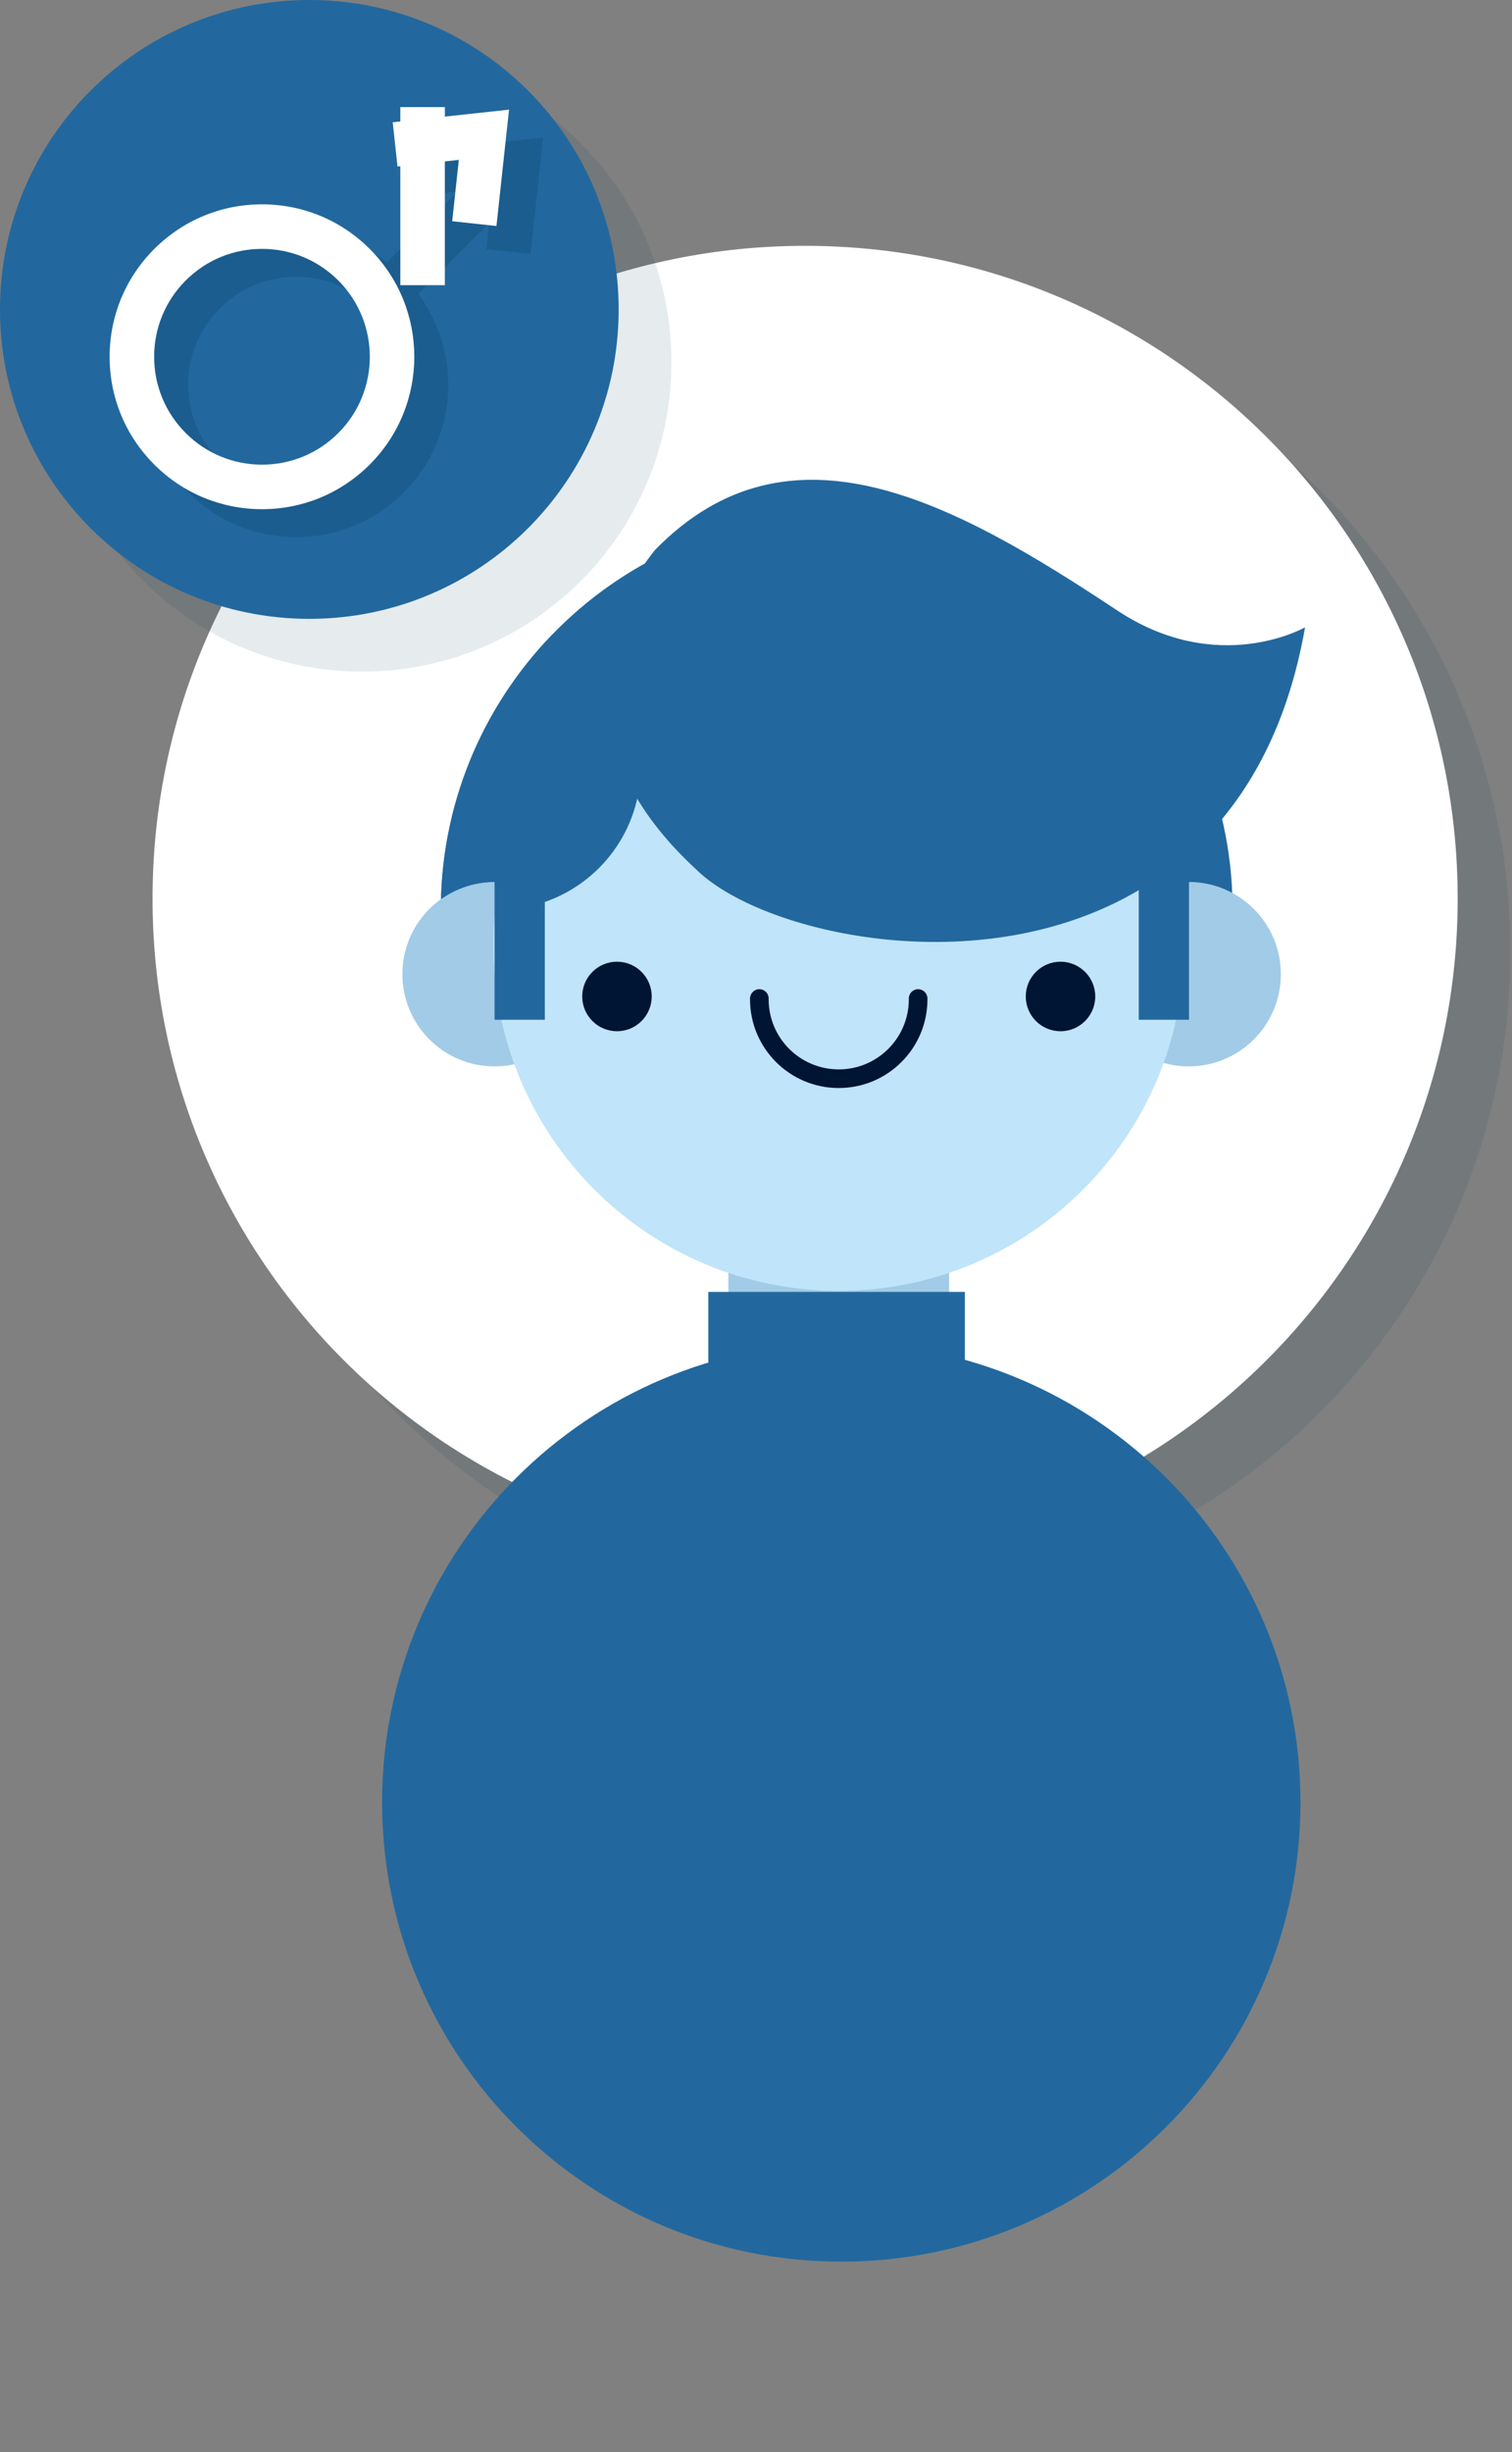 <svg width="264" height="428" viewBox="0 0 264 428" fill="none" xmlns="http://www.w3.org/2000/svg" xmlns:xlink="http://www.w3.org/1999/xlink">
<rect x="0" y="0" width="264" height="428" fill="#808080" stroke="none"/>
<g opacity="0.1">
<path d="M149.784,280.001C212.711,280.001 263.724,228.988 263.724,166.06C263.724,103.133 212.711,52.121 149.784,52.121C86.856,52.121 35.844,103.133 35.844,166.06C35.844,228.988 86.856,280.001 149.784,280.001Z" fill="#003154"/>
</g>
<path d="M140.575,270.791C203.502,270.791 254.515,219.778 254.515,156.851C254.515,93.924 203.502,42.911 140.575,42.911C77.648,42.911 26.635,93.924 26.635,156.851C26.635,219.778 77.648,270.791 140.575,270.791Z" fill="#FFFFFF"/>
<path d="M146.892,392.309C189.812,392.309 224.605,357.515 224.605,314.595C224.605,271.676 189.812,236.882 146.892,236.882C103.972,236.882 69.179,271.676 69.179,314.595C69.179,357.515 103.972,392.309 146.892,392.309Z" transform="rotate(-90 146.892 314.596)" fill="#C0E4F9"/>
<rect  x="127.175" y="214.617" width="38.543" height="26.766" fill="#C0E4F9"/>
<g opacity="0.2">
<rect  x="127.175" y="214.617" width="38.543" height="26.766" fill="#22689E"/>
</g>
<path d="M146.892,394.77C191.171,394.77 227.066,358.875 227.066,314.596C227.066,270.316 191.171,234.421 146.892,234.421C102.612,234.421 66.717,270.316 66.717,314.596C66.717,358.875 102.612,394.77 146.892,394.77Z" transform="rotate(-90 146.892 314.596)" fill="#22689E"/>
<rect  x="123.677" y="225.503" width="44.794" height="28.55" fill="#22689E"/>
<path d="M215.211,157.862C214.685,120.134 183.942,89.711 146.089,89.711C108.236,89.711 77.494,120.134 76.968,157.862L76.955,157.862L76.955,165.725L215.223,165.725L215.223,157.862L215.211,157.862Z" fill="#22689E"/>
<path d="M86.353,186.139C95.242,186.139 102.447,178.933 102.447,170.045C102.447,161.157 95.242,153.951 86.353,153.951C77.465,153.951 70.26,161.157 70.26,170.045C70.26,178.933 77.465,186.139 86.353,186.139Z" fill="#C0E4F9"/>
<g opacity="0.2">
<path d="M86.353,186.139C95.242,186.139 102.447,178.933 102.447,170.045C102.447,161.157 95.242,153.951 86.353,153.951C77.465,153.951 70.26,161.157 70.26,170.045C70.26,178.933 77.465,186.139 86.353,186.139Z" fill="#22689E"/>
</g>
<path d="M207.545,186.139C216.433,186.139 223.638,178.933 223.638,170.045C223.638,161.157 216.433,153.951 207.545,153.951C198.656,153.951 191.451,161.157 191.451,170.045C191.451,178.933 198.656,186.139 207.545,186.139Z" fill="#C0E4F9"/>
<g opacity="0.2">
<path d="M207.545,186.139C216.433,186.139 223.638,178.933 223.638,170.045C223.638,161.157 216.433,153.951 207.545,153.951C198.656,153.951 191.451,161.157 191.451,170.045C191.451,178.933 198.656,186.139 207.545,186.139Z" fill="#22689E"/>
</g>
<path d="M146.446,225.325C179.756,225.325 206.759,198.322 206.759,165.012C206.759,131.702 179.756,104.699 146.446,104.699C113.137,104.699 86.134,131.702 86.134,165.012C86.134,198.322 113.137,225.325 146.446,225.325Z" fill="#C0E4F9"/>
<path d="M227.867,109.499C227.867,109.499 212.668,118.217 195.051,106.542C166.829,87.84 137.952,71.76 114.323,96.043C100.541,113.436 102.756,134.438 121.461,151.667C132.664,162.869 170.992,171.861 198.829,155.376L198.829,178.002L207.602,178.002L207.602,148.955C217.219,140.366 224.685,127.659 227.867,109.499Z" fill="#22689E"/>
<path d="M111.863,133.946C111.863,123.51 105.429,114.582 96.314,110.897C84.799,122.85 77.553,138.931 77.012,156.708C77.082,156.739 77.155,156.765 77.226,156.795C79.821,155.004 82.961,153.95 86.353,153.95L86.353,178.001L95.127,178.001L95.127,157.441C104.866,154.077 111.863,144.831 111.863,133.946Z" fill="#22689E"/>
<path d="M101.658,173.933C101.658,177.284 104.375,180 107.725,180C111.076,180 113.791,177.284 113.791,173.933C113.791,170.583 111.075,167.867 107.725,167.867C104.375,167.867 101.658,170.583 101.658,173.933Z" fill="#001433"/>
<path d="M179.101,173.933C179.101,177.284 181.817,180 185.167,180C188.518,180 191.234,177.284 191.234,173.933C191.234,170.583 188.517,167.867 185.167,167.867C181.816,167.867 179.101,170.583 179.101,173.933Z" fill="#001433"/>
<path d="M134.211,174.322C134.228,173.424 133.515,172.683 132.617,172.666C131.72,172.648 130.978,173.362 130.961,174.259L134.211,174.322ZM161.932,174.259C161.914,173.362 161.173,172.648 160.275,172.666C159.378,172.683 158.665,173.424 158.682,174.322L161.932,174.259ZM130.961,174.259C130.961,174.266 130.961,174.269 130.96,174.302C130.959,174.328 130.957,174.373 130.957,174.425L134.208,174.425C134.208,174.431 134.207,174.432 134.208,174.413C134.208,174.408 134.208,174.404 134.209,174.398C134.209,174.392 134.209,174.385 134.209,174.377C134.21,174.363 134.21,174.343 134.211,174.322L130.961,174.259ZM130.957,174.425C130.957,182.98 137.892,189.914 146.446,189.914L146.446,186.664C139.687,186.664 134.208,181.185 134.208,174.425L130.957,174.425ZM146.446,189.914C155,189.914 161.935,182.98 161.935,174.425L158.685,174.425C158.685,181.185 153.205,186.664 146.446,186.664L146.446,189.914ZM161.935,174.425C161.935,174.374 161.934,174.329 161.933,174.304C161.932,174.271 161.932,174.267 161.932,174.259L158.682,174.322C158.682,174.343 158.683,174.362 158.683,174.376C158.684,174.384 158.684,174.391 158.684,174.397C158.684,174.403 158.684,174.407 158.685,174.412C158.685,174.432 158.685,174.431 158.685,174.425L161.935,174.425Z" fill="#001433"/>
<g opacity="0.1">
<path d="M63.22,117.229C93.049,117.229 117.23,93.047 117.23,63.219C117.23,33.39 93.049,9.209 63.22,9.209C33.391,9.209 9.21,33.39 9.21,63.219C9.21,93.047 33.391,117.229 63.22,117.229Z" fill="#003154"/>
</g>
<path d="M54.01,108.02C83.839,108.02 108.02,83.839 108.02,54.01C108.02,24.181 83.839,0 54.01,0C24.181,0 0,24.181 0,54.01C0,83.839 24.181,108.02 54.01,108.02Z" fill="#22689E"/>
<g opacity="0.2">
<path d="M74.526,26.211L75.363,33.938L79.908,33.446L67.571,45.784C63.01,42.381 57.499,40.54 51.704,40.54C44.598,40.54 37.916,43.308 32.891,48.333C27.866,53.357 25.099,60.039 25.099,67.146C25.099,74.252 27.866,80.934 32.891,85.959C37.916,90.984 44.597,93.752 51.704,93.752C58.811,93.752 65.492,90.984 70.517,85.959C79.955,76.52 80.776,61.714 73.041,51.305L85.403,38.943L84.912,43.488L92.638,44.325L94.836,24.014L74.526,26.211ZM65.022,80.464C61.465,84.02 56.736,85.979 51.704,85.979C46.673,85.979 41.944,84.02 38.387,80.464C34.829,76.906 32.871,72.176 32.871,67.146C32.871,62.115 34.83,57.386 38.387,53.828C41.943,50.271 46.673,48.312 51.704,48.312C56.736,48.312 61.464,50.272 65.022,53.828C72.364,61.172 72.363,73.119 65.022,80.464Z" fill="#003154"/>
</g>
<path d="M45.747,88.879C38.641,88.879 31.96,86.111 26.934,81.086C21.908,76.061 19.142,69.379 19.142,62.273C19.142,55.166 21.909,48.485 26.934,43.46C31.959,38.435 38.641,35.667 45.747,35.667C52.854,35.667 59.535,38.435 64.56,43.46C74.934,53.834 74.934,70.711 64.56,81.086C59.535,86.111 52.854,88.879 45.747,88.879ZM45.747,43.44C40.716,43.44 35.987,45.4 32.43,48.956C28.873,52.513 26.914,57.242 26.914,62.274C26.914,67.304 28.873,72.034 32.43,75.591C35.987,79.148 40.716,81.107 45.747,81.107C50.779,81.107 55.507,79.148 59.065,75.591C66.407,68.248 66.408,56.3 59.065,48.957C55.507,45.399 50.779,43.44 45.747,43.44Z" fill="#FFFFFF"/>
<path d="M89.327,30.349L58.243,30.349L58.243,38.121L89.327,38.121L89.327,30.349Z" transform="rotate(-90 73.785 34.235)" fill="#FFFFFF"/>
<path d="M86.681,39.452L78.954,38.615L80.113,27.907L69.406,29.065L68.569,21.339L88.879,19.141L86.681,39.452Z" fill="#FFFFFF"/>
</svg>
